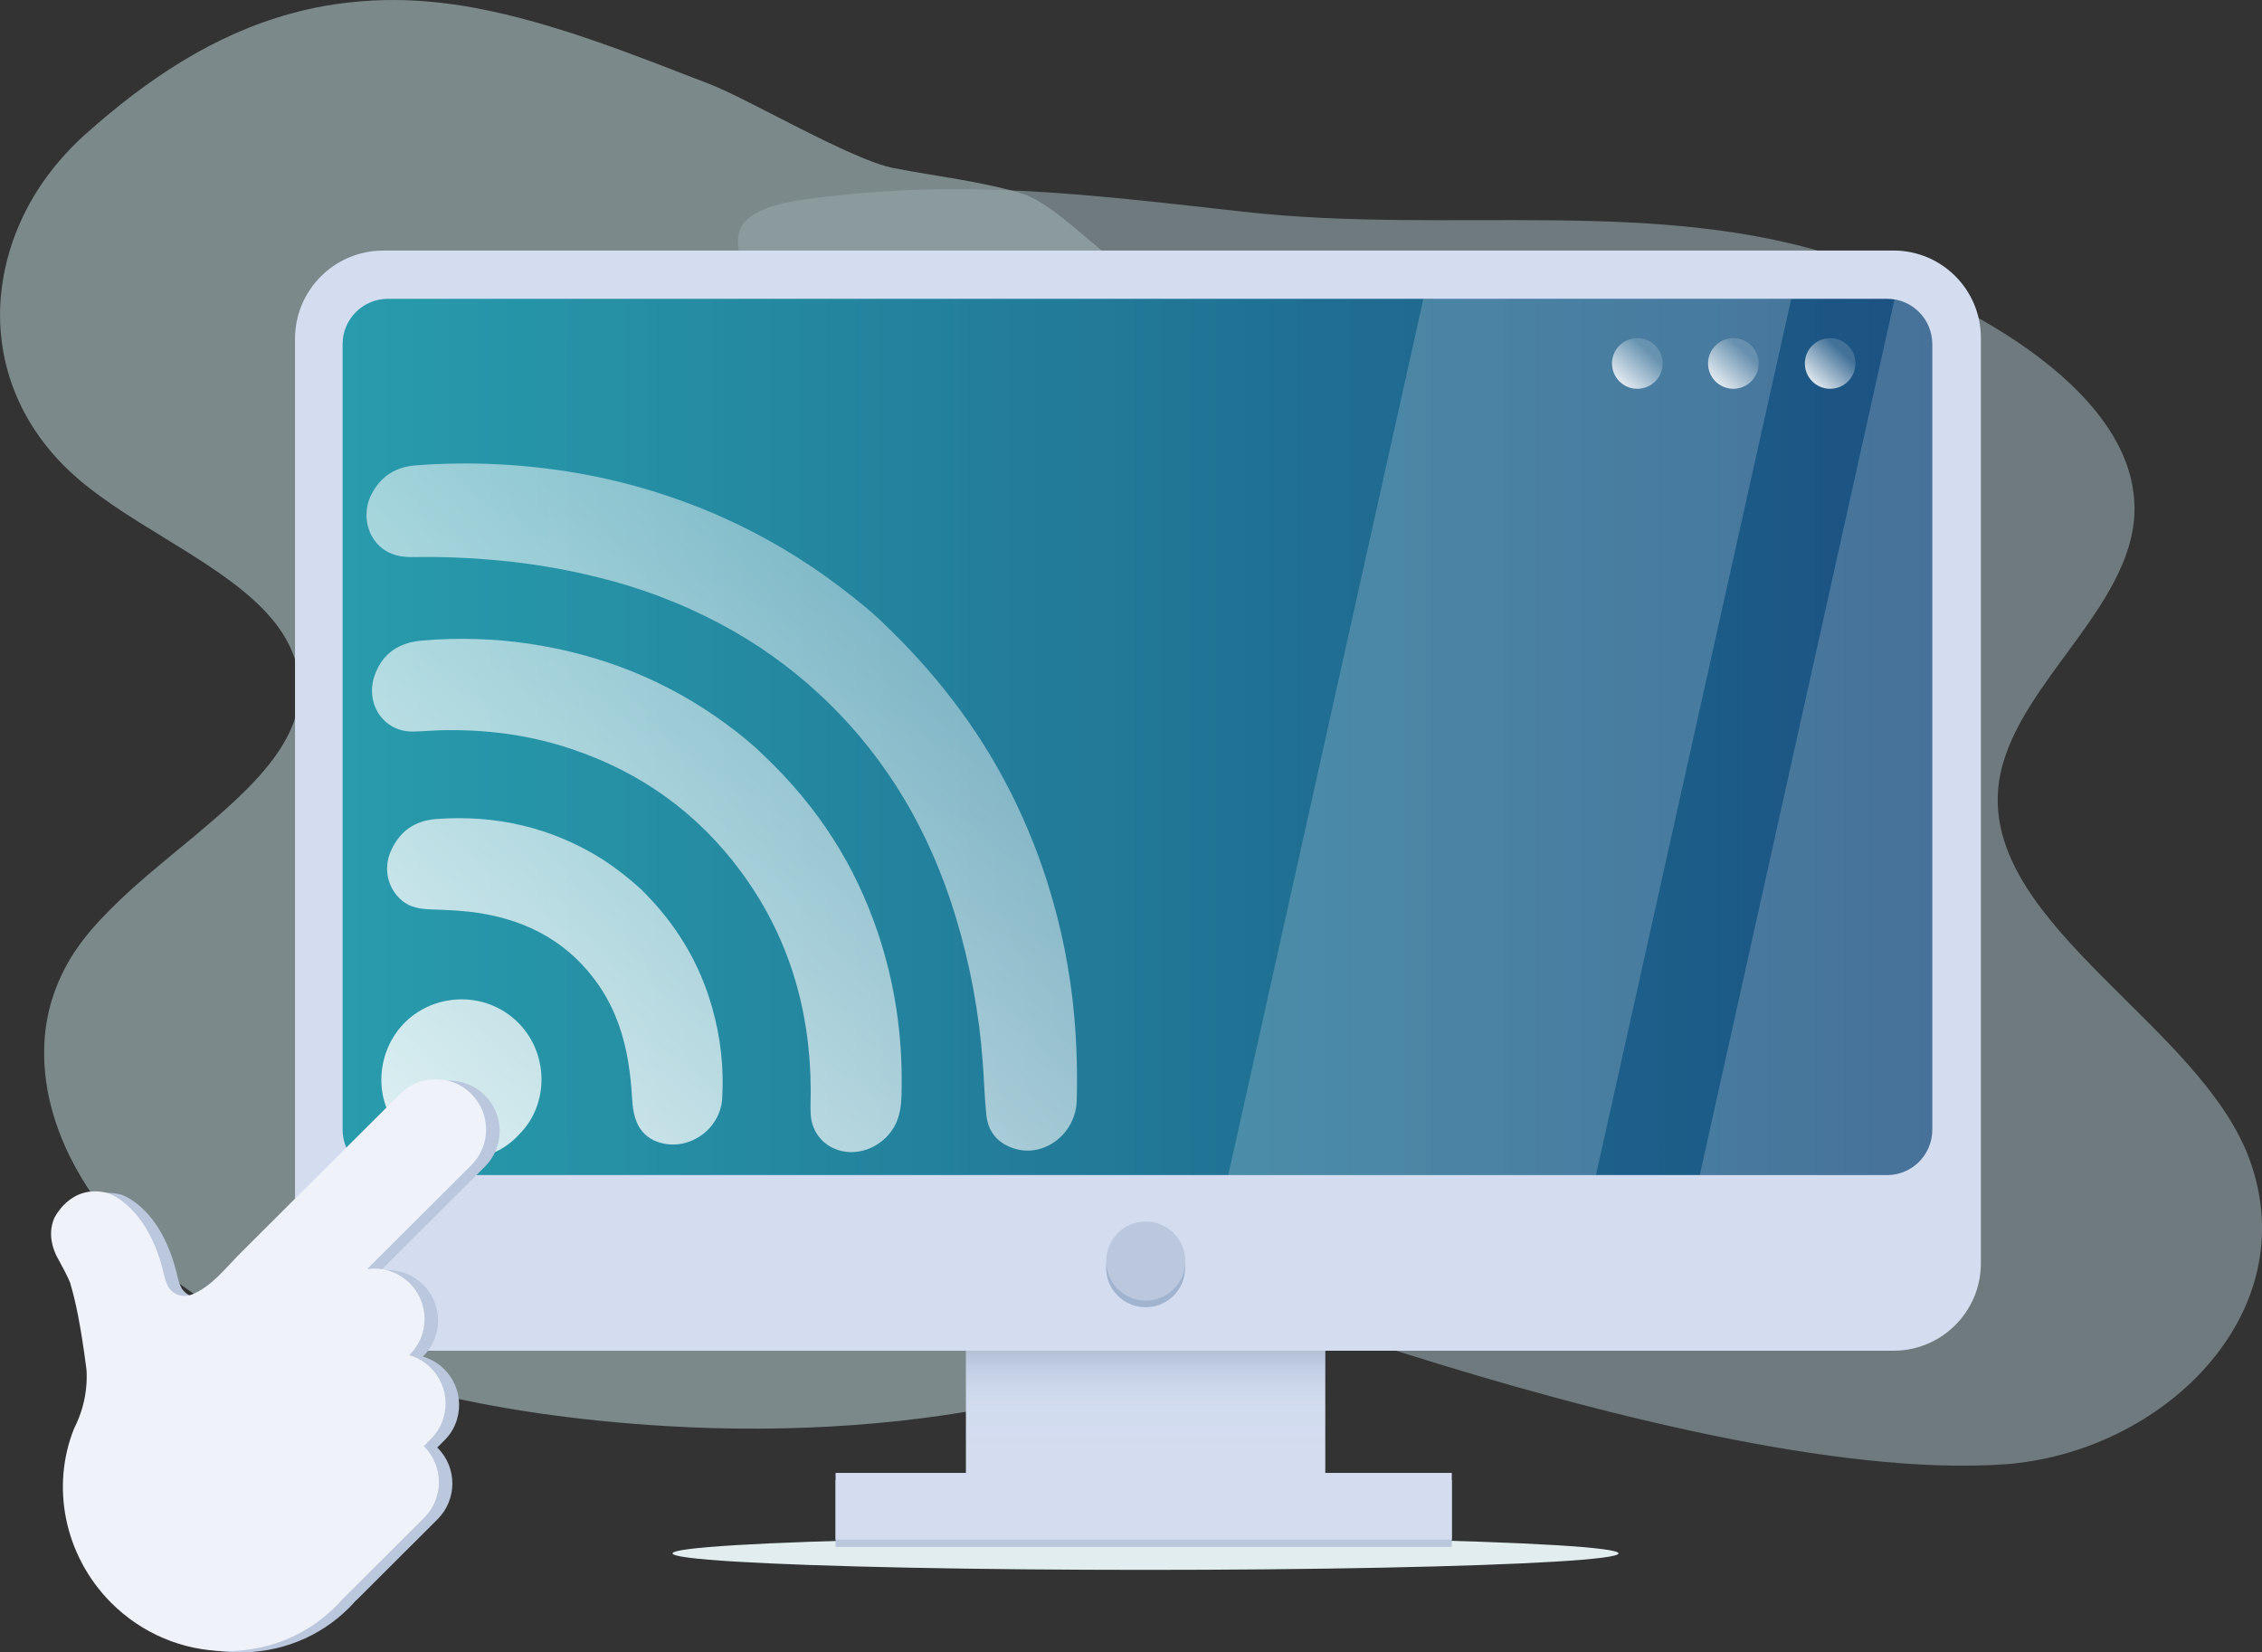 <?xml version="1.0" encoding="utf-8"?>
<!-- Generator: Adobe Illustrator 23.0.1, SVG Export Plug-In . SVG Version: 6.00 Build 0)  -->
<svg version="1.1" id="Layer_1" xmlns="http://www.w3.org/2000/svg" xmlns:xlink="http://www.w3.org/1999/xlink" x="0px" y="0px"
	 viewBox="0 0 2619.1 1913.3" style="enable-background:new 0 0 2619.1 1913.3;" xml:space="preserve">
<rect x="0" y="0" width="2619.1" height="1913.3" fill="#333333" stroke="none"/>
<style type="text/css">
	.st0{opacity:0.6;}
	.st1{opacity:0.68;fill:#C5E3E8;enable-background:new    ;}
	.st2{opacity:0.77;fill:#D2EDF3;enable-background:new    ;}
	.st3{fill:#E2EDF0;}
	.st4{fill:#D4DDF0;}
	.st5{fill:#BAC7DD;}
	.st6{opacity:0.5;fill:url(#SVGID_1_);enable-background:new    ;}
	.st7{fill:url(#SVGID_2_);}
	.st8{fill:#A1B4CF;}
	.st9{fill:url(#SVGID_3_);}
	.st10{fill:url(#SVGID_4_);}
	.st11{fill:url(#SVGID_5_);}
	.st12{fill:url(#SVGID_6_);}
	.st13{fill:url(#SVGID_7_);}
	.st14{fill:url(#SVGID_8_);}
	.st15{fill:url(#SVGID_9_);}
	.st16{fill:url(#SVGID_10_);}
	.st17{fill:url(#SVGID_11_);}
	.st18{fill:url(#SVGID_12_);}
	.st19{fill:#EFF2F9;}
	.st20{opacity:0.2;fill:#F6F9FB;enable-background:new    ;}
</style>
<title>hotbot-one-click</title>
<g>
	<g id="Layer_1-2">
		<g id="bg" class="st0">
			<path class="st1" d="M1624.7,1566.7c-199.9-63.1-422.2-83.2-637.5-60c-563,60.6-278-120.8-363.5-251.3
				c-99.4-151.6,452.5-246.8,545.9-397.5S639,551.6,825.7,448.7c146.1-80.3-79.4-192.2,106.3-217.8c181.4-25,326.8-5.8,510.9,14.6
				c236.8,26.2,479.5-18.9,694.6,55c175.3,60.2,345.2,169.9,333.4,301.3c-10.1,112-150.3,202.8-157.5,315
				c-10.2,157,235,272.1,291.2,425.6c65.6,179-101.2,340.6-284.4,353.3C2129,1708.8,1846.1,1636.6,1624.7,1566.7z"/>
			<path class="st2" d="M1422.2,391.6c-86.9-7.8-36.1-3.3-175.3,12.8c-36.7,4.2,121.7-63.1,87.3-75.1
				c-44-15.3-107.1-92.3-151.8-105.5c-48.2-14.2-98.3-19.6-147.5-29.1S867.1,114.8,820.8,97C733.1,63.3,642.9,26.6,550.2,9.2
				c-16.9-3.2-34-5.5-51.1-7.1c-36.5-3.5-73.2-2.6-109.5,2.6c-17.8,2.5-35.4,6.2-52.7,11C247.6,40.1,171,91.2,99.4,155
				c-30.2,27.1-54,57.9-70.6,91.2c-14.2,28.2-23.4,58.6-27.1,90c-9,78.4,18.9,158.8,89.9,219.3c3.3,2.9,6.8,5.7,10.3,8.4
				c72.6,57.4,177.1,99.3,222.7,165.6c7.3,10.6,13.1,22.2,17.1,34.4c24.2,76.2-36.3,136.7-107.5,196.6c-2.8,2.4-5.5,4.7-8.3,7.1
				c-8.5,7-17.1,14.1-25.6,21.1c-5.7,4.8-11.5,9.6-17.3,14.5c-6.2,5.1-12.2,10.2-18.1,15.4c-16.9,14.5-33,29.8-48.3,46
				c-8.5,9-16.5,18.5-23.8,28.4c-2.1,3-4.3,6-6.3,9c-22.7,34.7-34.7,72.9-35.3,112.1c-2.6,101.7,64.4,209.2,169.2,281.3
				c148.3,102.2,353.8,144.3,551.7,156c141,8.4,289.5-0.7,423.6-31.9c5.2-1.1,10.5-2.3,15.8-3.7c21-5.1,41.6-10.9,61.8-17.2
				c10.1-3.2,20.2-6.5,30.2-10c3.1-1.2,6.4-2.3,9.5-3.4c11.8-4.2,23.4-8.8,34.8-13.5c16-6.6,31.3-13.6,46.3-21.1
				c1.1-0.6,2.3-1.1,3.5-1.8c7.3-3.7,14.4-7.5,21.6-11.3l1.4-0.8c2.3-1.3,4.6-2.6,6.9-3.8c3.3-1.9,6.4-3.8,9.6-5.7
				c3-1.7,5.9-3.4,8.6-5.2c4.2-2.5,8.3-5.2,12.4-7.9l4.7-3.2c3.3-2.2,6.7-4.5,10-6.8c1.5-1,2.9-2,4.3-3c2.3-1.5,4.5-3.2,6.8-4.9
				c7-5.2,13.8-10.6,20.4-16.1c3.3-2.7,6.6-5.5,9.9-8.2c5.2-4.7,10.4-9.4,15.5-14.2c2-2,4.2-4.1,6.2-6.1c0.5-0.5,1-0.9,1.6-1.5
				c2.9-3,5.9-6.1,8.8-9.3c2.6-2.7,5.1-5.3,7.4-8.1c0.4-0.4,0.8-0.8,1.1-1.3c4.4-5,8.6-9.9,12.7-15.1c3.4-4.3,6.7-8.6,10-13.2
				c6.5-9,12.6-18.2,18.2-27.6l0.2-0.4c1.7-2.6,3.3-5.3,4.8-8c0.3-0.5,0.6-1,0.8-1.6c6-10.4,11.6-21.2,16.8-32.2
				c3.2-6.5,6.1-13.2,9-19.8c1.5-3.6,3-7.3,4.6-11c5.8-14.2,11.1-28.6,16.1-43.3c1.9-5.8,3.9-11.4,5.6-17.2c5.6-17.3,11-34.6,16-52
				c10.9-36.6,21.3-73.1,34.2-108.3c6.1-17.4,13-34.5,20.6-51.2c2.3-5.2,4.7-10.3,7.5-15.4c7.6-15.5,16.3-30.6,25.9-45
				c9.3-13.9,19.7-27,31.1-39.3c14.7-16.4,31.1-31.1,49-43.9c77.9-56.2-299.4-113.1-217.6-165.7c77.8-50,138.8-106.4,136.5-184.5
				s70.8-64,8.9-129c-63.6-66.8-23,39.4-116.7-3.5C1589.1,377,1481,396.9,1422.2,391.6z"/>
		</g>
		<g id="Online_Privacy">
			<g id="Layer_7">
				<ellipse class="st3" cx="1326.4" cy="1798.8" rx="547.7" ry="19.1"/>
			</g>
		</g>
		<g id="PC">
			<rect x="1118.4" y="1540.4" class="st4" width="416.1" height="233.7"/>
			<rect x="967.5" y="1714.1" class="st5" width="713.5" height="77.2"/>
			
				<linearGradient id="SVGID_1_" gradientUnits="userSpaceOnUse" x1="1326.48" y1="186.918" x2="1326.48" y2="-46.822" gradientTransform="matrix(1 0 0 -1 0 1727.339)">
				<stop  offset="0" style="stop-color:#808184"/>
				<stop  offset="1.000000e-02" style="stop-color:#7D8084;stop-opacity:0.97"/>
				<stop  offset="5.000000e-02" style="stop-color:#637383;stop-opacity:0.71"/>
				<stop  offset="0.1" style="stop-color:#4D6882;stop-opacity:0.49"/>
				<stop  offset="0.16" style="stop-color:#3B5F81;stop-opacity:0.31"/>
				<stop  offset="0.22" style="stop-color:#2D5881;stop-opacity:0.17"/>
				<stop  offset="0.3" style="stop-color:#235380;stop-opacity:7.000000e-02"/>
				<stop  offset="0.39" style="stop-color:#1D5080;stop-opacity:2.000000e-02"/>
				<stop  offset="0.6" style="stop-color:#1B5081;stop-opacity:0"/>
			</linearGradient>
			<rect x="1118.4" y="1540.4" class="st6" width="416.1" height="233.7"/>
			<path class="st4" d="M443.9,290.1h1748.5c55.9,0,101.2,45.3,101.2,101.2v1071.6c0,55.9-45.3,101.2-101.2,101.2H442.8
				c-55.9,0-101.2-45.3-101.2-101.2l0,0V392.5c-0.1-56.4,45.6-102.3,102-102.3C443.7,290.1,443.8,290.1,443.9,290.1z"/>
			
				<linearGradient id="SVGID_2_" gradientUnits="userSpaceOnUse" x1="396.71" y1="873.974" x2="2237.29" y2="873.974" gradientTransform="matrix(1 0 0 -1 0 1727.339)">
				<stop  offset="0" style="stop-color:#1996A6;stop-opacity:0.92"/>
				<stop  offset="1" style="stop-color:#1B5081"/>
			</linearGradient>
			<path class="st7" d="M2237.3,398.5v909.7c0,29-23.4,52.5-52.4,52.5H449.2c-29,0-52.5-23.5-52.5-52.5V398.5
				c0-29,23.5-52.5,52.5-52.5h1735.7C2213.9,346,2237.3,369.5,2237.3,398.5L2237.3,398.5z"/>
			<rect x="967.5" y="1705.6" class="st4" width="713.5" height="77.2"/>
			<circle class="st8" cx="1326.5" cy="1468" r="45.8"/>
			<circle class="st5" cx="1326.6" cy="1460.3" r="45.8"/>
		</g>
		<g id="Layer_3">
			<g id="Layer_6">
				
					<linearGradient id="SVGID_3_" gradientUnits="userSpaceOnUse" x1="2132.183" y1="1320.575" x2="2091.743" y2="1276.915" gradientTransform="matrix(1 0 0 -1 0 1727.339)">
					<stop  offset="0" style="stop-color:#FFFFFF;stop-opacity:9.000000e-02"/>
					<stop  offset="1" style="stop-color:#FFFFFF"/>
				</linearGradient>
				<circle class="st9" cx="2119.1" cy="420.9" r="29.3"/>
				
					<linearGradient id="SVGID_4_" gradientUnits="userSpaceOnUse" x1="2020.101" y1="1320.558" x2="1979.651" y2="1276.898" gradientTransform="matrix(1 0 0 -1 0 1727.339)">
					<stop  offset="0" style="stop-color:#FFFFFF;stop-opacity:9.000000e-02"/>
					<stop  offset="1" style="stop-color:#FFFFFF"/>
				</linearGradient>
				<circle class="st10" cx="2007" cy="420.9" r="29.3"/>
				
					<linearGradient id="SVGID_5_" gradientUnits="userSpaceOnUse" x1="1908.908" y1="1320.541" x2="1868.478" y2="1276.88" gradientTransform="matrix(1 0 0 -1 0 1727.339)">
					<stop  offset="0" style="stop-color:#FFFFFF;stop-opacity:9.000000e-02"/>
					<stop  offset="1" style="stop-color:#FFFFFF"/>
				</linearGradient>
				<circle class="st11" cx="1895.8" cy="420.9" r="29.3"/>
				
					<linearGradient id="SVGID_6_" gradientUnits="userSpaceOnUse" x1="1493.431" y1="1501.748" x2="249.681" y2="159.238" gradientTransform="matrix(1 0 0 -1 0 1727.339)">
					<stop  offset="0" style="stop-color:#FFFFFF;stop-opacity:9.000000e-02"/>
					<stop  offset="1" style="stop-color:#FFFFFF"/>
				</linearGradient>
				<path class="st12" d="M1025.1,723.9c91.8,88.1,151.4,185.2,187.3,296.8c16.2,50.9,26.8,103.4,31.5,156.6
					c2.8,32.3,3.7,64.8,2.8,97.2c-1,38.2-37.3,66.3-72.1,55.6c-19-5.9-30.4-19.1-32.5-38.7c-2.2-20.4-2.6-40.8-4.2-61.2
					c-4.2-57.3-14.7-113.9-31.4-168.9c-14.7-48.2-34.3-94.1-60.3-137.4C998.4,844.2,931.1,778,850.7,731.6
					c-45.1-25.8-93.3-45.7-143.4-59.2c-42.9-11.6-86.7-19.5-130.9-23.5c-32.7-3.1-65.6-4.4-98.5-3.8c-11.3,0.1-22.1-1.5-31.9-7.7
					c-21-13.2-27.9-42.5-15.5-65.8c10.9-20.4,27.9-31,50.8-32.7c62.6-4.8,125.6-1.7,187.5,9c57.9,10.1,114.3,27.3,167.9,51.2
					c47.8,21.4,93,48.1,134.7,79.7C992.8,694.9,1013.3,711.9,1025.1,723.9z"/>
				
					<linearGradient id="SVGID_7_" gradientUnits="userSpaceOnUse" x1="1491.362" y1="1503.665" x2="247.612" y2="161.155" gradientTransform="matrix(1 0 0 -1 0 1727.339)">
					<stop  offset="0" style="stop-color:#FFFFFF;stop-opacity:9.000000e-02"/>
					<stop  offset="1" style="stop-color:#FFFFFF"/>
				</linearGradient>
				<path class="st13" d="M883.9,874.3c64.4,61.1,106.2,128.1,132.3,205c19.7,58.2,28.6,118.1,27.8,179.4
					c-0.1,12.6-0.3,25.1-4.6,37.3c-9.3,26.3-38.3,43-64.7,36.9c-20.6-4.7-34.5-21-36-42.1c-0.6-9.9,0.1-19.6,0-29.5
					c-0.5-93-25.9-178.3-81.7-253.2c-50.2-67.5-115.9-114.3-195.7-140.9c-49.7-16.7-100.9-23-153.2-21.5c-9.6,0.3-19.2,1.2-28.8,1.4
					c-35.4,1.2-57-32.7-45.5-65.1c9.2-26,28.9-38.2,55.5-40.3c41.1-3.5,82.4-2.3,123.2,3.7c83.4,12.4,159.6,42.6,227.7,92.5
					C857.7,850.6,873.9,864.3,883.9,874.3z"/>
				
					<linearGradient id="SVGID_8_" gradientUnits="userSpaceOnUse" x1="1489.921" y1="1504.998" x2="246.181" y2="162.478" gradientTransform="matrix(1 0 0 -1 0 1727.339)">
					<stop  offset="0" style="stop-color:#FFFFFF;stop-opacity:9.000000e-02"/>
					<stop  offset="1" style="stop-color:#FFFFFF"/>
				</linearGradient>
				<path class="st14" d="M742.3,1029.8c40.3,39.7,67.8,84.9,82.5,137.8c9.7,33.9,13.5,69.3,11.4,104.5c-2.4,37.1-41,62.6-75.3,50
					c-10.8-3.8-19.5-12.1-23.7-22.8c-5.5-13.2-5.1-27.2-6.3-41c-3.6-41.9-13.2-81.8-37.3-116.9c-33.2-48.4-80.2-74.7-137.4-83.9
					c-18.8-3-37.8-3.8-56.7-4.4c-12.3-0.4-24.5-2-34.3-10.4c-16.4-14-21.6-36.8-12.7-57.1c10-22.7,27.3-35.2,52.4-37.2
					c69.4-5.1,134,9.7,193.1,46.9C713.7,1005.6,728.5,1017.1,742.3,1029.8z"/>
				
					<linearGradient id="SVGID_9_" gradientUnits="userSpaceOnUse" x1="1487.768" y1="1507" x2="244.018" y2="164.48" gradientTransform="matrix(1 0 0 -1 0 1727.339)">
					<stop  offset="0" style="stop-color:#FFFFFF;stop-opacity:9.000000e-02"/>
					<stop  offset="1" style="stop-color:#FFFFFF"/>
				</linearGradient>
				<path class="st15" d="M601.1,1313.6c-31.6,35.2-91.2,41.2-131,3.1s-35-96.4-4-129.9c34.5-37.3,94.3-39.8,131.7-4.7
					C636.2,1218.3,636.1,1279,601.1,1313.6z"/>
				
					<linearGradient id="SVGID_10_" gradientUnits="userSpaceOnUse" x1="1927.492" y1="1099.626" x2="683.742" y2="-242.894" gradientTransform="matrix(1 0 0 -1 0 1727.339)">
					<stop  offset="0" style="stop-color:#FFFFFF;stop-opacity:9.000000e-02"/>
					<stop  offset="1" style="stop-color:#FFFFFF"/>
				</linearGradient>
				<circle class="st16" cx="2119.1" cy="420.9" r="29.3"/>
				
					<linearGradient id="SVGID_11_" gradientUnits="userSpaceOnUse" x1="1867.183" y1="1155.496" x2="623.443" y2="-187.024" gradientTransform="matrix(1 0 0 -1 0 1727.339)">
					<stop  offset="0" style="stop-color:#FFFFFF;stop-opacity:9.000000e-02"/>
					<stop  offset="1" style="stop-color:#FFFFFF"/>
				</linearGradient>
				<circle class="st17" cx="2007" cy="420.9" r="29.3"/>
				
					<linearGradient id="SVGID_12_" gradientUnits="userSpaceOnUse" x1="1807.358" y1="1210.92" x2="563.608" y2="-131.6" gradientTransform="matrix(1 0 0 -1 0 1727.339)">
					<stop  offset="0" style="stop-color:#FFFFFF;stop-opacity:9.000000e-02"/>
					<stop  offset="1" style="stop-color:#FFFFFF"/>
				</linearGradient>
				<circle class="st18" cx="1895.8" cy="420.9" r="29.3"/>
			</g>
			<path class="st5" d="M140.1,1383.3c0,0,47.3,13.8,65.6,95.9c1.9,7.7,4.1,11.7,5.1,13.2c0.1,0.1,0.1,0.1,0.1,0.3s0.1,0.3,0.3,0.4
				l0.1,0.1l0,0c0.1,0.2,0.3,0.5,0.5,0.6l0,0c5,6.5,13.1,9.6,21.1,8.1h0.1c1.7-0.3,3.3-0.7,4.9-1.4l0,0c8.3-2.8,17.8-8.7,28-19.5
				c1.3-1.4,2.7-2.8,4-4.5L479,1268.4c22.8-22.8,59.8-22.7,82.5,0.1c22.8,22.8,22.7,59.8-0.1,82.5l0,0l-120.6,120.3
				c2.8-0.4,5.5-0.6,8.3-0.6c32.2,0.1,58.2,26.3,58.2,58.5c0,15.5-6.2,30.3-17.2,41.2l-0.5,0.5c30.9,9,48.6,41.3,39.7,72.2
				c-2.7,9.5-7.8,18.1-14.9,25l-8.1,8.1l0.5,0.5c22.7,22.8,22.6,59.7-0.1,82.5l-92.2,92l0,0l-3,2.8c-2.4,2.7-4.9,5.4-7.4,7.9
				c-70.7,70.6-187.3,68.4-260.1-4.7C89.2,1802,74.7,1722,101.2,1656l0,0c2.1-4.1,3.8-8.1,5.4-12c6.8-17.1,10-35.4,9.2-53.8v-0.3
				c-0.1-1.9-0.3-2.9-0.3-3.2l0,0c-6.7-51.4-13.3-81.1-18.6-98v-0.4c0-0.1-0.1-0.3-0.1-0.4l0,0c-2.2-6.5-10.1-21.1-13.6-27.4
				l-0.1-0.4l-1.3-2.3l-0.1-0.1l-0.1-0.1v-0.3l0,0c-5.1-9.7-10.9-26.4-4.1-43.9C77.7,1413.5,96.3,1372,140.1,1383.3z M151.4,1453.3
				L151.4,1453.3L151.4,1453.3z"/>
			<path class="st19" d="M124.6,1381.5c0,0,47.3,13.8,65.6,96.1c1.9,7.7,4.1,11.7,5.1,13.2c0.1,0.1,0.1,0.1,0.1,0.3l0.3,0.4l0.1,0.1
				c0.1,0.2,0.3,0.5,0.5,0.6c5,6.4,13.1,9.6,21.1,8.1h0.1c1.7-0.3,3.3-0.7,4.9-1.4c22.9-9.2,38.7-30.5,55.7-47.5
				c12.3-12.3,24.6-24.6,37-36.9c14.9-14.9,29.8-29.7,44.7-44.6s29.7-29.6,44.6-44.4c12.2-12.2,24.3-24.2,36.5-36.4l20.5-20.5
				l1.9-1.9c22.8-22.7,59.7-22.7,82.5,0.1s22.7,59.7-0.1,82.5L425,1469.6c2.8-0.4,5.5-0.6,8.3-0.6c32.2,0,58.3,26.1,58.3,58.4
				c0,15.5-6.2,30.3-17.2,41.3l-0.5,0.5c30.9,9,48.7,41.4,39.7,72.3c-2.8,9.5-7.9,18.1-14.8,25l-8.1,8.1l0.5,0.5
				c22.7,22.8,22.6,59.7-0.1,82.5l-92.2,92l-3,3c-2.4,2.7-4.9,5.3-7.4,7.8c-70.7,70.6-187.3,68.4-260.1-4.7
				c-54.7-55.3-69.2-135.1-42.7-201.3c2.1-4.1,3.8-8.1,5.4-12c6.8-17.1,10-35.4,9.2-53.8v-0.3c-0.1-1.9-0.3-3-0.3-3.2
				c-6.5-51.3-13.2-81.1-18.4-98.1v-0.3c-0.1-0.1-0.1-0.2-0.1-0.4c-2.2-6.5-10.1-21.1-13.6-27.4l-0.1-0.3l-1.3-2.3l-0.1-0.1
				c0-0.1-0.1-0.1-0.1-0.1l0,0v-0.1c-5.1-9.7-10.9-26.4-4.1-43.9C62,1411.8,80.8,1370.2,124.6,1381.5z M135.9,1451.5L135.9,1451.5
				v-0.1C135.9,1451.4,135.8,1451.5,135.9,1451.5L135.9,1451.5z"/>
		</g>
		<g id="Layer_5">
			<polygon class="st20" points="1422.2,1360.7 1648.1,346 2074,346 1847.9,1360.7 			"/>
			<path class="st20" d="M2237.3,398.5v909.7c0,29-23.4,52.5-52.4,52.5h-216.8l225.5-1014C2218.8,351,2237.3,372.9,2237.3,398.5z"/>
		</g>
	</g>
</g>
</svg>
